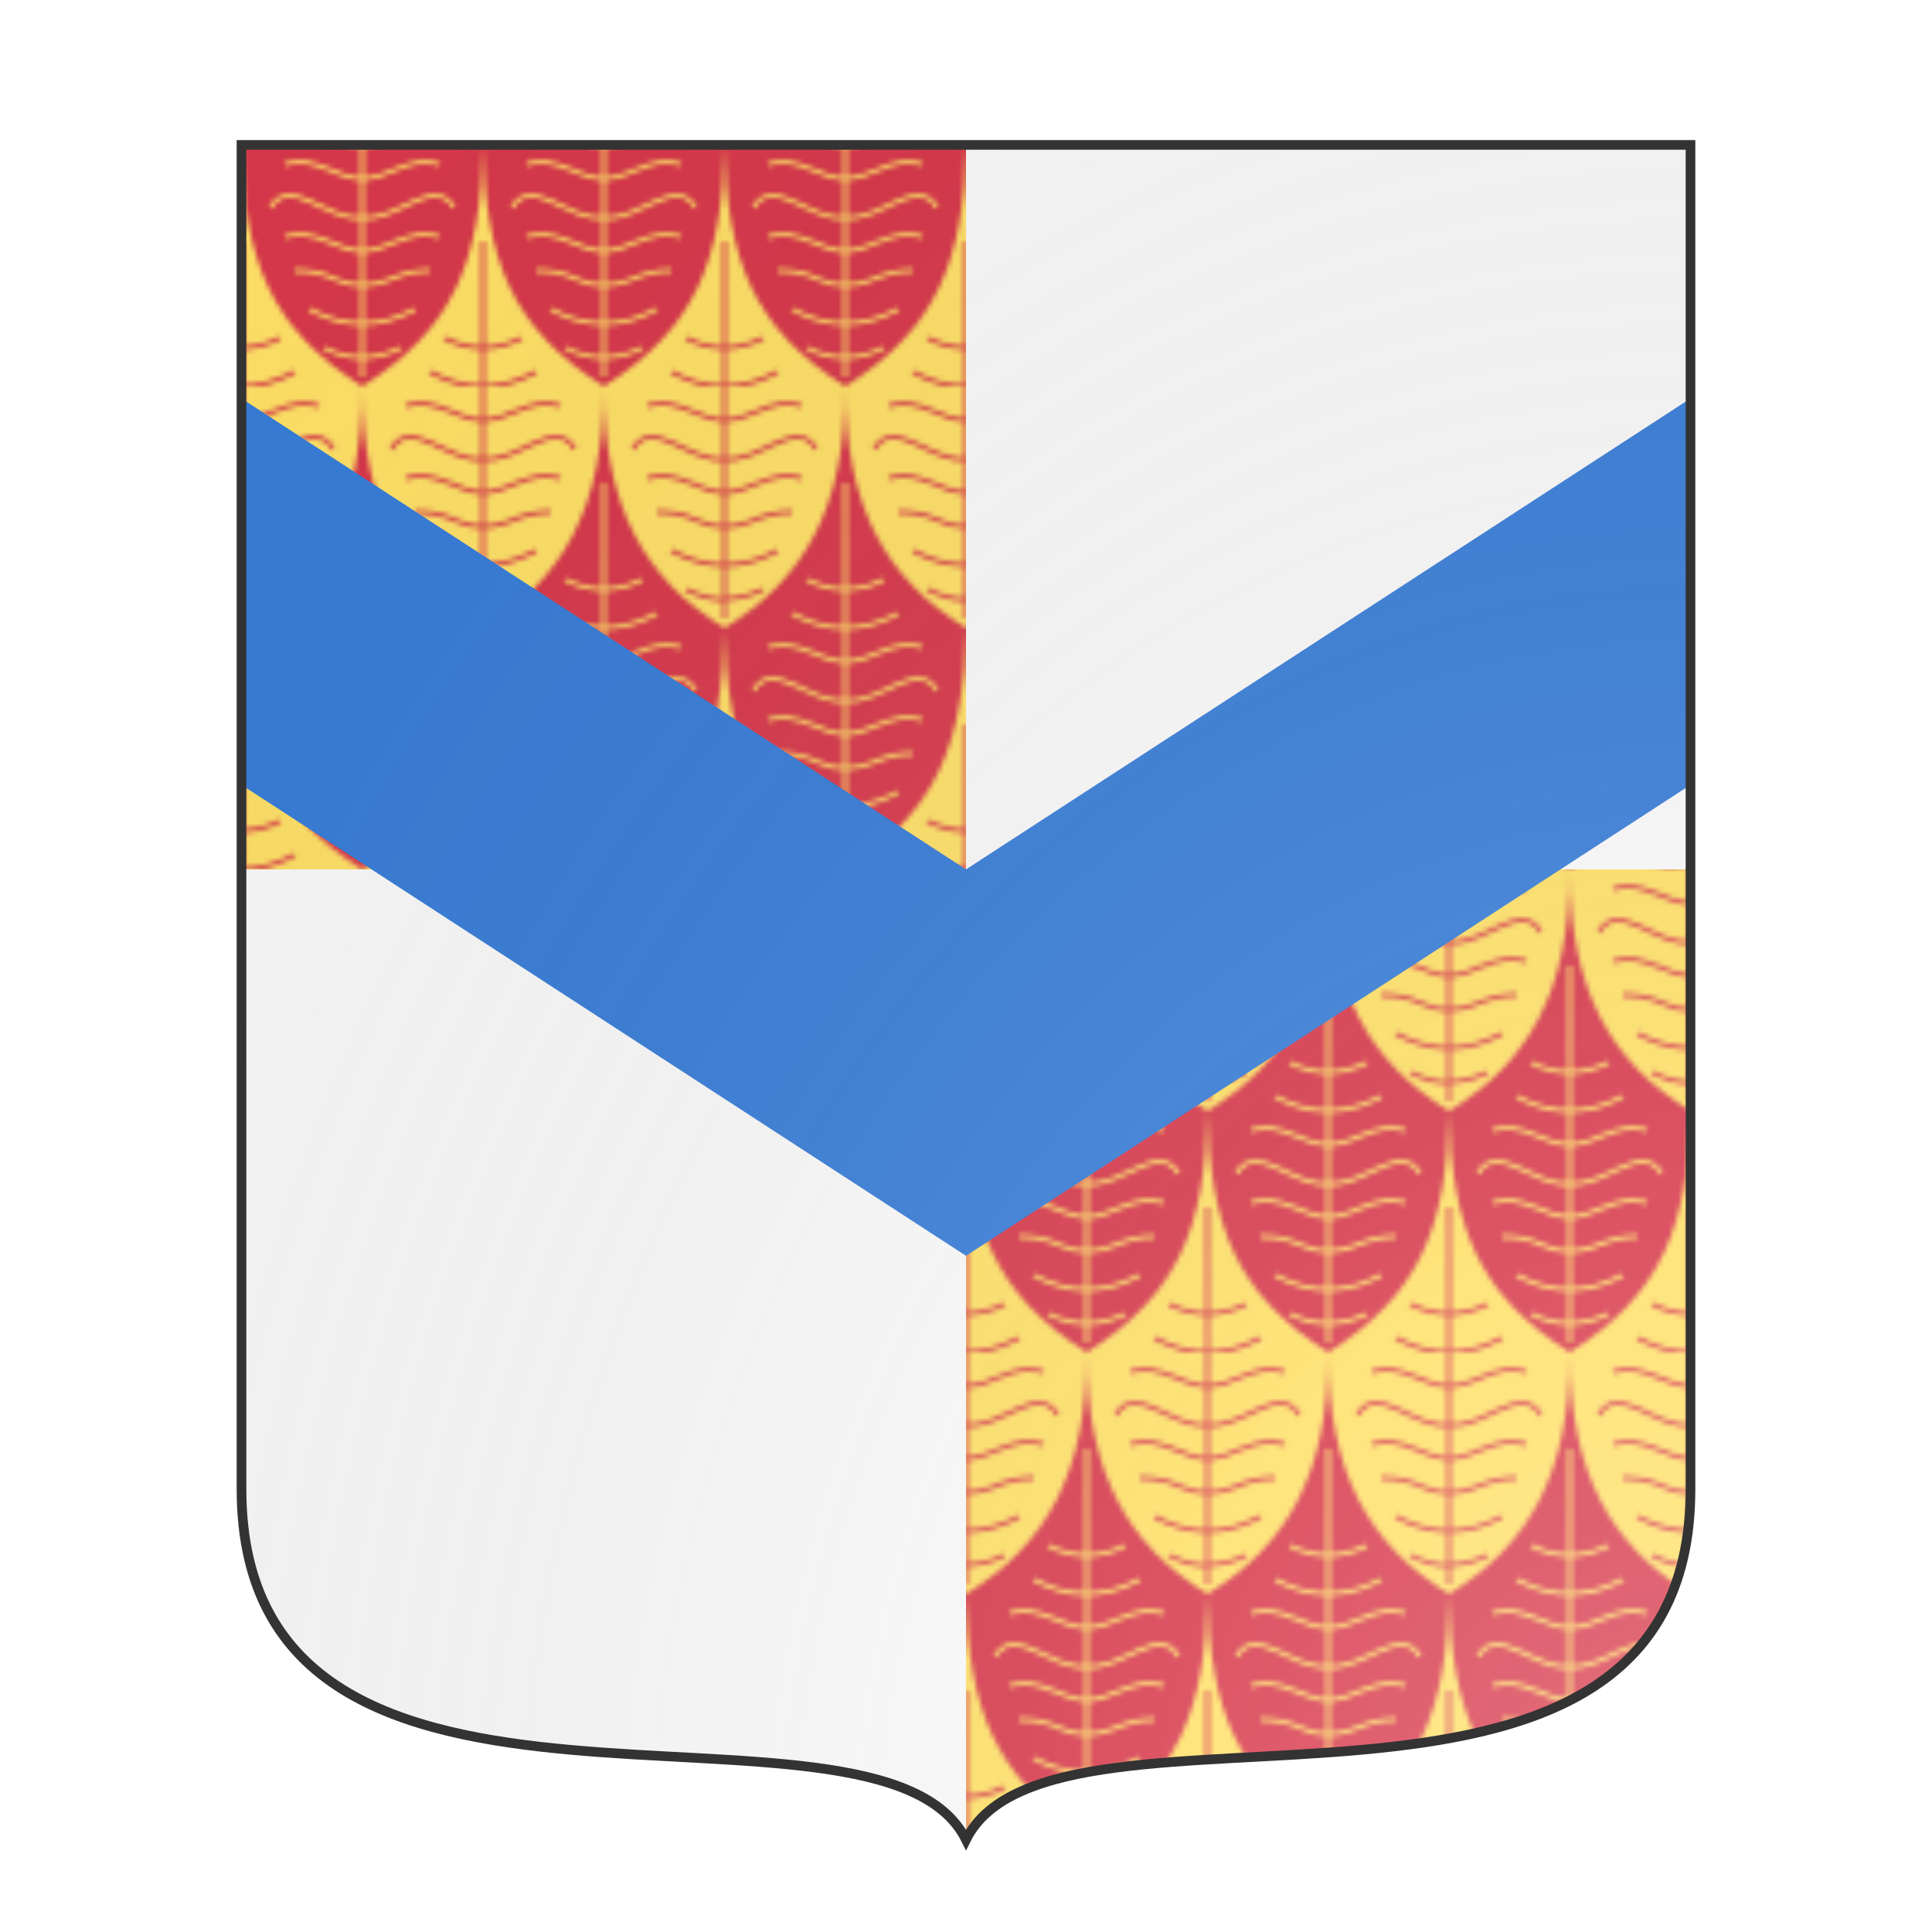 <svg xmlns="http://www.w3.org/2000/svg" id="provinceCOA3" width="200" height="200" viewBox="0 10 200 200">
        <defs><clipPath id="french_provinceCOA3"><path d="m 25,25 h 150 v 139.15 c 0,41.745 -66,18.15 -75,36.3 -9,-18.15 -75,5.445 -75,-36.3 v 0 z"></path></clipPath><clipPath id="divisionClip_provinceCOA3"><rect x="100" y="0" width="100" height="100"></rect><rect x="0" y="100" width="100" height="100"></rect></clipPath><pattern id="plumetty-gules-or" width="0.125" height="0.25" viewBox="0 0 50 100" stroke-width=".8"><rect width="50" height="100" fill="#ffe066" stroke="none"></rect><path fill="#d7374a" stroke="none" d="M 25,100 C 44,88 49.5,74 50,50 33.5,40 25,25 25,4e-7 25,25 16.5,40 0,50 0.5,74 6,88 25,100 Z"></path><path fill="none" stroke="#ffe066" d="m17 40c5.363 2.692 10.7 2.641 16 0m-19 7c7.448 4.105 14.78 3.894 22 0m-27 7c6-2 10.75 3.003 16 3 5.412-0.003 10-5 16-3m-35 9c4-7 12 3 19 2 7 1 15-9 19-2m-35 6c6-2 11 3 16 3s10-5 16-3m-30 7c8 0 8 3 14 3s7-3 14-3m-25 8c7.385 4.048 14.72 3.951 22 0m-19 8c5.455 2.766 10.78 2.566 16 0m-8 6v-78"></path><g fill="none" stroke="#d7374a"><path d="m42 90c2.678 1.344 5.337 2.004 8 2m-11 5c3.686 2.032 7.344 3.006 10.97 3m0.026-1.2e-4v-30"></path><path d="m0 92c2.689 0.004 5.328-0.669 8-2m-8 10c3.709-0.003 7.348-1.031 11-3m-11 3v-30"></path><path d="m0 7c5.412-0.003 10-5 16-3m-16 11c7 1 15-9 19-2m-19 9c5 0 10-5 16-3m-16 10c6 0 7-3 14-3m-14.02 11c3.685-0.002 7.357-1.014 11.02-3m-11 10c2.694-0.011 5.358-0.704 7.996-2m-8 6v-48"></path><path d="m34 4c6-2 10.75 3.003 16 3m-19 6c4-7 12 3 19 2m-16 4c6-2 11 3 16 3m-14 4c8 0 8 3 14 3m-11 5c3.641 1.996 7.383 2.985 11 3m-8 5c2.762 1.401 5.303 2.154 8.002 2.112m-0.002 3.888v-48"></path></g></pattern><radialGradient id="backlight_provinceCOA3" cx="100%" cy="100%" r="150%"><stop stop-color="#fff" stop-opacity=".3" offset="0"></stop><stop stop-color="#fff" stop-opacity=".15" offset=".25"></stop><stop stop-color="#000" stop-opacity="0" offset="1"></stop></radialGradient></defs>
        <g clip-path="url(#french_provinceCOA3)"><rect x="0" y="0" width="200" height="200" fill="url(#plumetty-gules-or)"></rect><g clip-path="url(#divisionClip_provinceCOA3)"><rect x="0" y="0" width="200" height="200" fill="#fafafa"></rect></g><g fill="#377cd7" stroke="none"><polygon points="0,75 100,140 200,75 200,35 100,100 0,35"></polygon></g></g>
        <path d="m 25,25 h 150 v 139.15 c 0,41.745 -66,18.15 -75,36.3 -9,-18.15 -75,5.445 -75,-36.3 v 0 z" fill="url(#backlight_provinceCOA3)" stroke="#333"></path></svg>